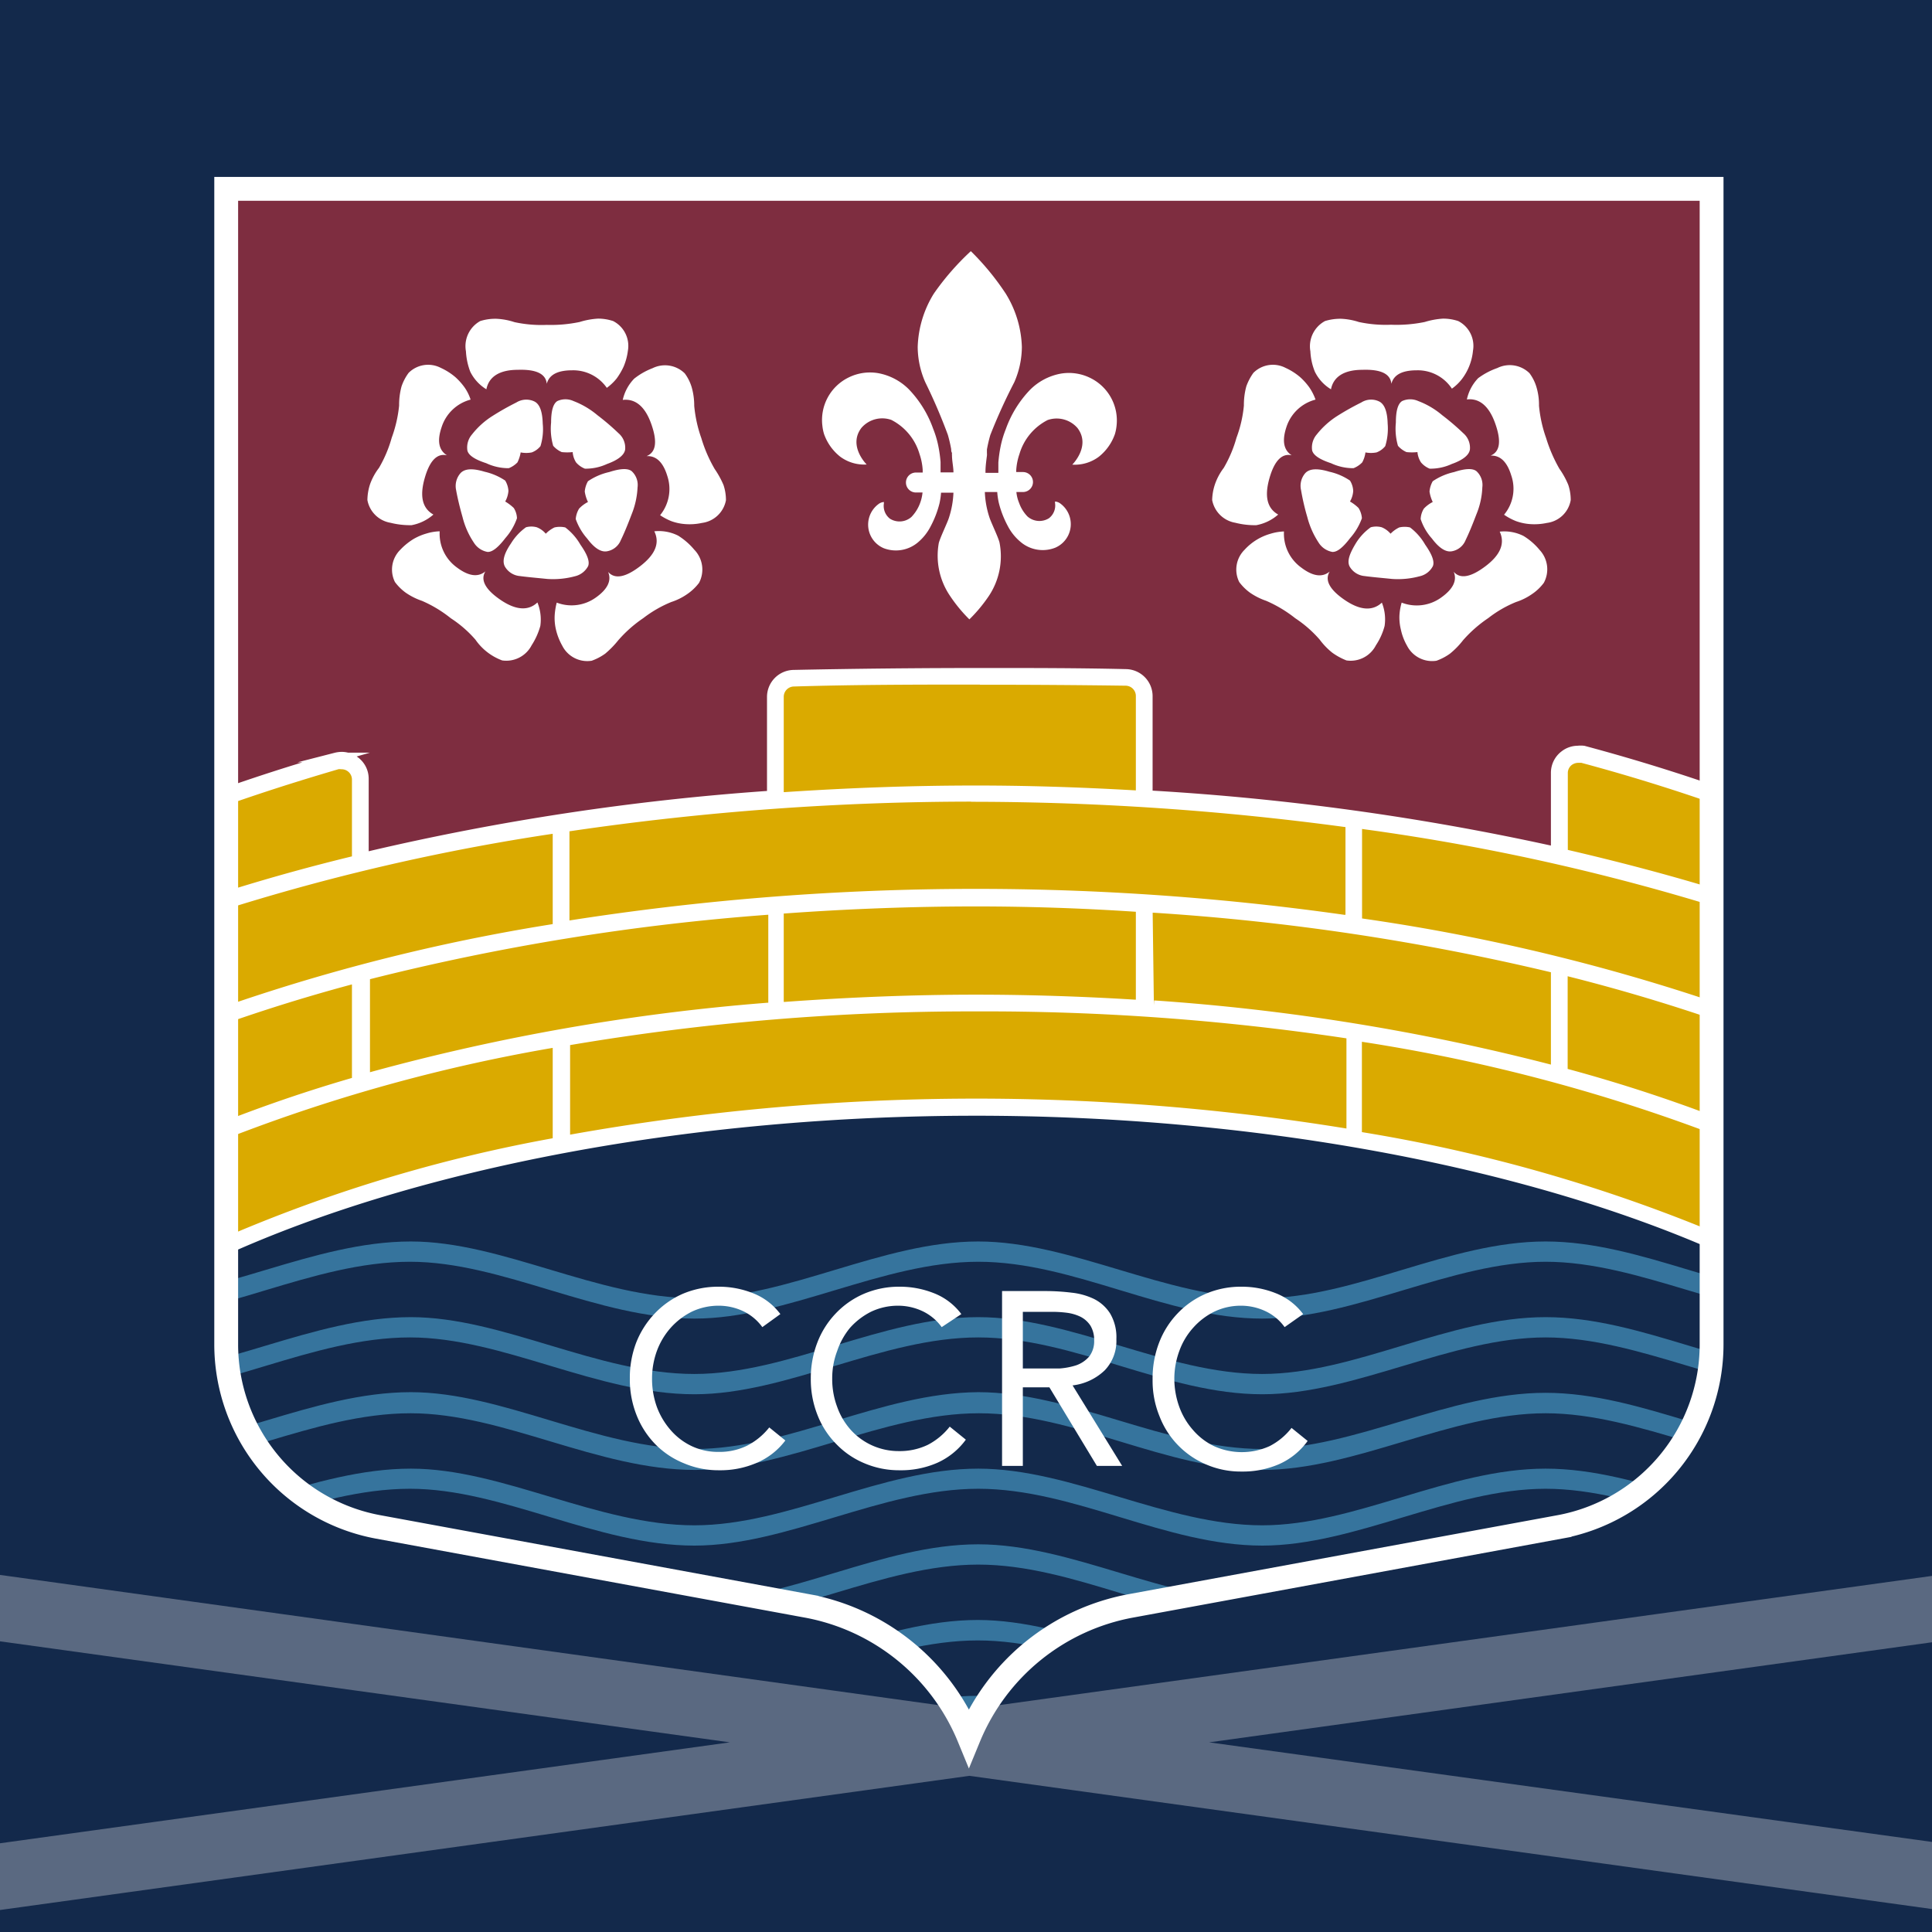 <svg xmlns="http://www.w3.org/2000/svg" xmlns:xlink="http://www.w3.org/1999/xlink" viewBox="0 0 120 120"><rect x="0" y="0" width="120" height="120" fill="#808080" stroke="none"/><defs><style>.cls-1,.cls-8{fill:none;}.cls-2,.cls-5{fill:#7e2d40;}.cls-14,.cls-2,.cls-8{stroke:#fff;stroke-miterlimit:10;}.cls-2,.cls-8{stroke-width:1.48px;}.cls-3{clip-path:url(#clip-path);}.cls-4{fill:#b8bfc9;}.cls-6{clip-path:url(#clip-path-2);}.cls-7{fill:#36749d;fill-rule:evenodd;}.cls-9{fill:#13294b;}.cls-10{clip-path:url(#clip-path-3);}.cls-11{fill:#5a6981;}.cls-12{clip-path:url(#clip-path-4);}.cls-13{fill:#daaa00;}.cls-14,.cls-15{fill:#fff;}.cls-14{stroke-width:0.6px;}</style><clipPath id="clip-path"><rect class="cls-1" x="148.06" y="-0.9" width="121.62" height="121.62"/></clipPath><clipPath id="clip-path-2"><path class="cls-2" d="M163.05,11.73V83.5a11.53,11.53,0,0,0,9.44,11.34l26.61,4.9a13.53,13.53,0,0,1,10.08,8.16h0a13.53,13.53,0,0,1,10.08-8.16l26.61-4.9a11.53,11.53,0,0,0,9.44-11.34V11.73Z"/></clipPath><clipPath id="clip-path-3"><rect class="cls-1" x="-0.94" y="-0.9" width="121.62" height="121.62"/></clipPath><clipPath id="clip-path-4"><path class="cls-2" d="M14.05,11.73V83.5a11.53,11.53,0,0,0,9.44,11.34l26.61,4.9a13.53,13.53,0,0,1,10.08,8.16h0a13.53,13.53,0,0,1,10.08-8.16l26.61-4.9a11.53,11.53,0,0,0,9.44-11.34V11.73Z"/></clipPath></defs><title>CCRC Logo Master RGB</title><g id="Layer_5" data-name="Layer 5"><g class="cls-3"><path class="cls-4" d="M331.52,99.35l-4.77-15.59a1.54,1.54,0,0,0-2-1l-38.24,12.7-.58.44-7.67.7-69.09,9.57-69.08-9.57-7.67-.7-.59-.44L93.64,82.75a1.54,1.54,0,0,0-2,1L86.91,99.35a1.1,1.1,0,0,0,.87,1.42l28,4.7a1.53,1.53,0,0,0,1.37-.46,18.45,18.45,0,0,1,14.14-5.52l.69-.27,7.58,1.42,54.76,7.58-67.54,9.34-16.6,3,.38,2.72,16.78-1.65,81.86-11.33,81.87,11.33,16.78,1.65h0l.22.27,12.17,1.19.45-.35.2-1.43-.34-.47-12-2.16-.28.2v0l-16.6-3-67.54-9.34,54.76-7.58,7.57-1.42.7.27A18.47,18.47,0,0,1,301.27,105a1.52,1.52,0,0,0,1.37.46l28-4.7A1.1,1.1,0,0,0,331.52,99.35Z"/></g><path class="cls-5" d="M163.05,11.73V83.5a11.53,11.53,0,0,0,9.44,11.34l26.61,4.9a13.53,13.53,0,0,1,10.08,8.16h0a13.53,13.53,0,0,1,10.08-8.16l26.61-4.9a11.53,11.53,0,0,0,9.44-11.34V11.73Z"/><g class="cls-6"><path class="cls-7" d="M280.3,81.81c-5.86,0-11.75,3.53-17.64,3.53S251,81.81,245,81.81s-11.87,3.53-17.63,3.53c-5.94,0-11.84-3.53-17.64-3.53-6,0-11.81,3.53-17.63,3.53-6,0-11.93-3.53-17.61-3.53-6.1,0-12,3.53-17.66,3.53-6.17,0-12.07-3.53-17.64-3.53-6.3,0-12.25,3.53-17.63,3.53-6.77,0-12.61-3.53-17.63-3.53v1.26c5,0,11,3.53,17.63,3.53,5.38,0,11.33-3.53,17.63-3.53,5.58,0,11.45,3.53,17.64,3.53,5.67,0,11.52-3.53,17.61-3.53,5.75,0,11.61,3.53,17.66,3.53,5.76,0,11.66-3.53,17.63-3.53s11.65,3.53,17.64,3.53c5.76,0,11.75-3.53,17.6-3.53s11.8,3.53,17.66,3.53,11.88-3.53,17.82-3.53,11.63,3.53,17.45,3.53,11.86-3.53,17.64-3.53V81.81c-5.72,0-11.78,3.53-17.64,3.53S286.26,81.81,280.3,81.81Z"/><path class="cls-7" d="M280.3,95.92c-5.86,0-11.75,3.53-17.64,3.53S251,95.92,245,95.92s-11.87,3.53-17.63,3.53c-5.94,0-11.84-3.53-17.64-3.53-6,0-11.81,3.53-17.63,3.53-6,0-11.93-3.53-17.61-3.53-6.1,0-12,3.53-17.66,3.53-6.17,0-12.07-3.53-17.64-3.53-6.3,0-12.25,3.53-17.63,3.53-6.77,0-12.61-3.53-17.63-3.53v1.26c5,0,11,3.53,17.63,3.53,5.38,0,11.33-3.53,17.63-3.53,5.58,0,11.45,3.53,17.64,3.53,5.67,0,11.52-3.53,17.61-3.53,5.75,0,11.61,3.53,17.66,3.53,5.76,0,11.66-3.53,17.63-3.53s11.65,3.53,17.64,3.53c5.76,0,11.75-3.53,17.6-3.53s11.8,3.53,17.66,3.53,11.88-3.53,17.82-3.53,11.63,3.53,17.45,3.53,11.86-3.53,17.64-3.53V95.92c-5.72,0-11.78,3.53-17.64,3.53S286.26,95.92,280.3,95.92Z"/><path class="cls-7" d="M280.3,105.33c-5.86,0-11.75,3.52-17.64,3.52S251,105.33,245,105.33s-11.87,3.52-17.63,3.52c-5.94,0-11.84-3.52-17.64-3.52-6,0-11.81,3.52-17.63,3.52-6,0-11.93-3.52-17.61-3.52-6.1,0-12,3.52-17.66,3.52-6.17,0-12.07-3.52-17.64-3.52-6.3,0-12.25,3.52-17.63,3.52-6.77,0-12.61-3.52-17.63-3.52v1.26c5,0,11,3.53,17.63,3.53,5.38,0,11.33-3.53,17.63-3.53,5.58,0,11.45,3.53,17.64,3.53,5.67,0,11.52-3.53,17.61-3.53,5.75,0,11.61,3.53,17.66,3.53,5.76,0,11.66-3.53,17.63-3.53s11.65,3.53,17.64,3.53c5.76,0,11.75-3.53,17.6-3.53s11.8,3.53,17.66,3.53,11.88-3.53,17.82-3.53,11.63,3.53,17.45,3.53,11.86-3.53,17.64-3.53v-1.26c-5.72,0-11.78,3.52-17.64,3.52S286.26,105.33,280.3,105.33Z"/><path class="cls-7" d="M280.3,86.51c-5.86,0-11.75,3.53-17.64,3.53S251,86.51,245,86.51,233.16,90,227.4,90c-5.94,0-11.84-3.53-17.64-3.53-6,0-11.81,3.53-17.63,3.53-6,0-11.93-3.53-17.61-3.53-6.1,0-12,3.53-17.66,3.53-6.17,0-12.07-3.53-17.64-3.53-6.3,0-12.25,3.53-17.63,3.53C114.82,90,109,86.52,104,86.51v1.27c5,0,11,3.52,17.63,3.52,5.38,0,11.33-3.52,17.63-3.52,5.58,0,11.45,3.52,17.64,3.52,5.67,0,11.52-3.52,17.61-3.52,5.75,0,11.61,3.52,17.66,3.52,5.76,0,11.66-3.52,17.63-3.52s11.65,3.52,17.64,3.52c5.76,0,11.75-3.52,17.6-3.52s11.8,3.52,17.66,3.52,11.88-3.52,17.82-3.52,11.63,3.52,17.45,3.52,11.86-3.52,17.64-3.52V86.51c-5.72,0-11.78,3.53-17.64,3.53S286.26,86.51,280.3,86.51Z"/><path class="cls-7" d="M280.3,110c-5.86,0-11.75,3.53-17.64,3.53S251,110,245,110s-11.87,3.53-17.63,3.53c-5.94,0-11.84-3.53-17.64-3.53-6,0-11.81,3.53-17.63,3.53-6,0-11.93-3.53-17.61-3.53-6.1,0-12,3.53-17.66,3.53-6.17,0-12.07-3.53-17.64-3.53-6.3,0-12.25,3.53-17.63,3.53C114.82,113.56,109,110,104,110v1.26c5,0,11,3.53,17.63,3.53,5.38,0,11.33-3.53,17.63-3.53,5.58,0,11.45,3.53,17.64,3.53,5.67,0,11.52-3.53,17.61-3.53,5.75,0,11.61,3.53,17.66,3.53,5.76,0,11.66-3.53,17.63-3.53s11.65,3.53,17.64,3.53c5.76,0,11.75-3.53,17.6-3.53s11.8,3.53,17.66,3.53,11.88-3.53,17.82-3.53,11.63,3.53,17.45,3.53,11.86-3.53,17.64-3.53V110c-5.72,0-11.78,3.53-17.64,3.53S286.26,110,280.3,110Z"/><path class="cls-7" d="M280.3,91.22c-5.86,0-11.75,3.52-17.64,3.52S251,91.22,245,91.22s-11.87,3.52-17.63,3.52c-5.94,0-11.84-3.52-17.64-3.52-6,0-11.81,3.52-17.63,3.52-6,0-11.93-3.52-17.61-3.52-6.1,0-12,3.52-17.66,3.52-6.17,0-12.07-3.52-17.64-3.52-6.3,0-12.25,3.52-17.63,3.52-6.77,0-12.61-3.52-17.63-3.52v1.26c5,0,11,3.53,17.63,3.53,5.38,0,11.33-3.53,17.63-3.53,5.58,0,11.45,3.53,17.64,3.53,5.67,0,11.52-3.53,17.61-3.53,5.75,0,11.61,3.53,17.66,3.53,5.76,0,11.66-3.53,17.63-3.53S221.41,96,227.4,96c5.76,0,11.75-3.53,17.6-3.53S256.8,96,262.66,96s11.88-3.53,17.82-3.53S292.11,96,297.93,96s11.86-3.53,17.64-3.53V91.22c-5.72,0-11.78,3.52-17.64,3.52S286.26,91.22,280.3,91.22Z"/><path class="cls-7" d="M280.3,100.62c-5.86,0-11.75,3.53-17.64,3.53S251,100.62,245,100.62s-11.87,3.53-17.63,3.53c-5.94,0-11.84-3.53-17.64-3.53-6,0-11.81,3.53-17.63,3.53-6,0-11.93-3.53-17.61-3.53-6.1,0-12,3.53-17.66,3.53-6.17,0-12.07-3.53-17.64-3.53-6.3,0-12.25,3.53-17.63,3.53-6.77,0-12.61-3.52-17.63-3.53v1.27c5,0,11,3.52,17.63,3.52,5.38,0,11.33-3.52,17.63-3.52,5.58,0,11.45,3.52,17.64,3.52,5.67,0,11.52-3.52,17.61-3.52,5.75,0,11.61,3.52,17.66,3.52,5.76,0,11.66-3.52,17.63-3.52s11.65,3.52,17.64,3.52c5.76,0,11.75-3.52,17.6-3.52s11.8,3.52,17.66,3.52,11.88-3.52,17.82-3.52,11.63,3.52,17.45,3.52,11.86-3.52,17.64-3.52v-1.27c-5.72,0-11.78,3.53-17.64,3.53S286.26,100.62,280.3,100.62Z"/><path class="cls-7" d="M280.3,114.73c-5.86,0-11.75,3.53-17.64,3.53S251,114.73,245,114.73s-11.87,3.53-17.63,3.53c-5.94,0-11.84-3.53-17.64-3.53-6,0-11.81,3.53-17.63,3.53-6,0-11.93-3.53-17.61-3.53-6.1,0-12,3.53-17.66,3.53-6.17,0-12.07-3.53-17.64-3.53-6.3,0-12.25,3.53-17.63,3.53-6.77,0-12.61-3.52-17.63-3.53V116c5,0,11,3.52,17.63,3.52,5.38,0,11.33-3.52,17.63-3.52,5.58,0,11.45,3.52,17.64,3.52,5.67,0,11.52-3.52,17.61-3.52,5.75,0,11.61,3.52,17.66,3.52,5.76,0,11.66-3.52,17.63-3.52s11.65,3.52,17.64,3.52c5.76,0,11.75-3.52,17.6-3.52s11.8,3.52,17.66,3.52S274.54,116,280.48,116s11.63,3.52,17.45,3.52S309.79,116,315.57,116v-1.27c-5.72,0-11.78,3.53-17.64,3.53S286.26,114.73,280.3,114.73Z"/><path class="cls-7" d="M280.3,119.44c-5.86,0-11.75,3.52-17.64,3.52S251,119.44,245,119.44,233.16,123,227.4,123c-5.94,0-11.84-3.52-17.64-3.52-6,0-11.81,3.52-17.63,3.52-6,0-11.93-3.52-17.61-3.52-6.1,0-12,3.52-17.66,3.52-6.17,0-12.07-3.52-17.64-3.52-6.3,0-12.25,3.52-17.63,3.52-6.77,0-12.61-3.52-17.63-3.52v1.26c5,0,11,3.53,17.63,3.53,5.38,0,11.33-3.53,17.63-3.53,5.58,0,11.45,3.53,17.64,3.53,5.67,0,11.52-3.53,17.61-3.53,5.75,0,11.61,3.53,17.66,3.53,5.76,0,11.66-3.53,17.63-3.53s11.65,3.53,17.64,3.53c5.76,0,11.75-3.53,17.6-3.53s11.8,3.53,17.66,3.53,11.88-3.53,17.82-3.53,11.63,3.53,17.45,3.53,11.86-3.53,17.64-3.53v-1.26c-5.72,0-11.78,3.52-17.64,3.52S286.26,119.44,280.3,119.44Z"/><path class="cls-7" d="M280.3,77.11c-5.86,0-11.75,3.52-17.64,3.52S251,77.11,245,77.11s-11.87,3.52-17.63,3.52c-5.94,0-11.84-3.52-17.64-3.52-6,0-11.81,3.52-17.63,3.52-6,0-11.93-3.52-17.61-3.52-6.1,0-12,3.52-17.66,3.52-6.17,0-12.07-3.52-17.64-3.52-6.3,0-12.25,3.52-17.63,3.52-6.77,0-12.61-3.52-17.63-3.52v1.26c5,0,11,3.53,17.63,3.53,5.38,0,11.33-3.53,17.63-3.53,5.58,0,11.45,3.53,17.64,3.53,5.67,0,11.52-3.53,17.61-3.53,5.75,0,11.61,3.53,17.66,3.53,5.76,0,11.66-3.53,17.63-3.53s11.65,3.53,17.64,3.53c5.76,0,11.75-3.53,17.6-3.53s11.8,3.53,17.66,3.53,11.88-3.53,17.82-3.53,11.63,3.53,17.45,3.53,11.86-3.53,17.64-3.53V77.11c-5.72,0-11.78,3.52-17.64,3.52S286.26,77.11,280.3,77.11Z"/></g><path class="cls-8" d="M163.05,11.73V83.5a11.53,11.53,0,0,0,9.44,11.34l26.61,4.9a13.53,13.53,0,0,1,10.08,8.16h0a13.53,13.53,0,0,1,10.08-8.16l26.61-4.9a11.53,11.53,0,0,0,9.44-11.34V11.73Z"/><rect class="cls-9" x="-0.94" y="-0.9" width="121.62" height="121.62"/><g class="cls-10"><path class="cls-11" d="M182.52,99.35l-4.77-15.59a1.54,1.54,0,0,0-2-1l-38.24,12.7-.58.44-7.67.7-69.09,9.57L-8.87,96.59l-7.67-.7-.59-.44-38.23-12.7a1.54,1.54,0,0,0-2,1l-4.77,15.59a1.1,1.1,0,0,0,.87,1.42l28,4.7a1.53,1.53,0,0,0,1.37-.46A18.45,18.45,0,0,1-17.7,99.49l.69-.27,7.58,1.42,54.76,7.58-67.54,9.34-16.6,3,.38,2.72,16.78-1.65,81.86-11.33,81.87,11.33,16.78,1.65h0l.22.27,12.17,1.19.45-.35.2-1.43-.34-.47-12-2.16-.28.2v0l-16.6-3L75.1,108.22l54.76-7.58,7.57-1.42.7.27A18.47,18.47,0,0,1,152.27,105a1.52,1.52,0,0,0,1.37.46l28-4.7A1.1,1.1,0,0,0,182.52,99.35Z"/></g><path class="cls-5" d="M14.05,11.73V83.5a11.53,11.53,0,0,0,9.44,11.34l26.61,4.9a13.53,13.53,0,0,1,10.08,8.16h0a13.53,13.53,0,0,1,10.08-8.16l26.61-4.9a11.53,11.53,0,0,0,9.44-11.34V11.73Z"/><g class="cls-12"><rect class="cls-9" x="14.05" y="64.37" width="92.26" height="45.07"/><path class="cls-13" d="M60.61,49.28c18.32,0,35.16,2.74,49.05,7.48-.73,6.82-1.6,13.92-2.63,20.56-12.2-5.41-29-8.51-46.42-8.51-17.73,0-34.93,3.23-47.19,8.85l-1.16.54c-1-6.66-1.94-13.83-2.69-20.75C23.83,52.29,41.4,49.28,60.61,49.28Z"/><path class="cls-13" d="M5.69,59.82,5.1,53.9a1.15,1.15,0,0,1,.73-1.2l5.18-2q4.77-1.84,9.9-3.31a1.16,1.16,0,0,1,1.47,1.12v5.2"/><path class="cls-13" d="M48.16,49.88V43.29a1.15,1.15,0,0,1,1.13-1.16q6-.12,12.08-.12,4.31,0,8.56.06a1.16,1.16,0,0,1,1.14,1.16V49.8"/><path class="cls-13" d="M96.85,53.38V48a1.16,1.16,0,0,1,1.46-1.12q5,1.35,9.76,3.07l5.31,1.94a1.16,1.16,0,0,1,.76,1.2l-.61,6"/><path class="cls-14" d="M13.65,77.31A93.15,93.15,0,0,1,34.35,71l.28-.06V64.73l-.41.07A104.59,104.59,0,0,0,12.54,71l-.17-.4a92.12,92.12,0,0,1,9.54-3.35l.25-.07V60.75l-.44.12a107.92,107.92,0,0,0-10.46,3.39l-.16-.4A118.82,118.82,0,0,1,34.34,57.7l.29-.05V51.44l-.4.06a133.74,133.74,0,0,0-24.25,6l-.15-.41a122.61,122.61,0,0,1,12.07-3.6l.26-.07v-5a.94.94,0,0,0-.94-.94,1.07,1.07,0,0,0-.25,0c-3.42,1-6.74,2.09-9.88,3.31l-5.18,2a.94.94,0,0,0-.6,1l.56,5.58-.43,0-.56-5.58a1.37,1.37,0,0,1,.87-1.42l5.18-2c3.15-1.22,6.49-2.33,9.92-3.32a1.58,1.58,0,0,1,.38-.05,1.38,1.38,0,0,1,.82.28,1.35,1.35,0,0,1,.55,1.1v4.87l.43-.1a156.12,156.12,0,0,1,24.59-3.72l.32,0V43.29a1.38,1.38,0,0,1,1.35-1.38c3.9-.08,7.88-.12,11.84-.12,2.92,0,5.88,0,8.8.07a1.38,1.38,0,0,1,1.36,1.37v6.18l.33,0a159.26,159.26,0,0,1,24.59,3.39l.42.09V48a1.37,1.37,0,0,1,.54-1.09,1.35,1.35,0,0,1,.83-.29,1.49,1.49,0,0,1,.36,0c3.36.9,6.66,1.94,9.78,3.08l5.32,1.94a1.35,1.35,0,0,1,.89,1.42l-.56,5.69-.44,0,.57-5.69a.93.93,0,0,0-.61-1L108,50.15c-3.1-1.13-6.38-2.17-9.74-3.07l-.24,0a1,1,0,0,0-.57.19.93.93,0,0,0-.37.75v5l.27.07c4.3,1,8.36,2.12,12.06,3.37l-.14.41a137.35,137.35,0,0,0-24.57-5.67l-.4-.06V57.3l.3.05a122.55,122.55,0,0,1,23.94,5.93l-.15.41A113.7,113.7,0,0,0,97.5,60.36l-.43-.11v6.37l.25.07a96.54,96.54,0,0,1,10.35,3.44l-.17.41a108.14,108.14,0,0,0-22.8-6.12l-.41-.06v6.21l.29.05A98.36,98.36,0,0,1,106.8,77l-.17.4C94.49,72.07,77.74,69,60.61,69,43.06,69,26,72.19,13.83,77.71Zm47-14.79a149.38,149.38,0,0,0-25.25,2.09l-.29,0v6.23l.41-.08a143,143,0,0,1,48-.38l.41.06v-6.2l-.3-.05A151.33,151.33,0,0,0,60.61,62.52Zm-13-6a144.88,144.88,0,0,0-24.71,4l-.26.07V67l.44-.13a131.76,131.76,0,0,1,24.58-4.29l.32,0V56.5Zm23.72,5.92.32,0A134.76,134.76,0,0,1,96.2,66.4l.43.11V60.15l-.26-.06a146.55,146.55,0,0,0-24.71-3.7l-.37,0ZM60.61,56c-3.9,0-7.9.15-11.91.44l-.32,0v6.09l.37,0c4-.29,8-.45,11.86-.45,3.29,0,6.61.11,9.87.31l.37,0V56.33l-.32,0C67.23,56.11,63.89,56,60.61,56Zm0-6.51a172.28,172.28,0,0,0-25.24,1.84l-.3,0v6.19l.4-.06a163,163,0,0,1,48-.34l.4,0V51.07l-.3,0A174.15,174.15,0,0,0,60.61,49.5Zm.55-7.27c-3.95,0-7.94,0-11.86.12a.94.94,0,0,0-.92.94V49.5l.37,0c4.22-.28,8.1-.41,11.86-.41,3,0,6.21.09,9.88.3l.36,0V43.23a.94.94,0,0,0-.92-.94C67,42.25,64.08,42.23,61.16,42.23Z"/><path class="cls-7" d="M131.3,81.81c-5.86,0-11.75,3.53-17.64,3.53S102,81.81,96,81.81,84.16,85.34,78.4,85.34c-5.94,0-11.84-3.53-17.64-3.53-6,0-11.81,3.53-17.63,3.53-6,0-11.93-3.53-17.61-3.53-6.1,0-12,3.53-17.66,3.53-6.17,0-12.07-3.53-17.64-3.53-6.3,0-12.25,3.53-17.63,3.53-6.77,0-12.61-3.53-17.63-3.53v1.26c5,0,10.95,3.53,17.63,3.53,5.38,0,11.33-3.53,17.63-3.53,5.58,0,11.45,3.53,17.64,3.53,5.67,0,11.52-3.53,17.61-3.53,5.75,0,11.61,3.53,17.66,3.53,5.76,0,11.66-3.53,17.63-3.53S72.41,86.6,78.4,86.6c5.76,0,11.75-3.53,17.6-3.53s11.8,3.53,17.66,3.53,11.88-3.53,17.82-3.53,11.63,3.53,17.45,3.53,11.86-3.53,17.64-3.53V81.81c-5.72,0-11.78,3.53-17.64,3.53S137.26,81.81,131.3,81.81Z"/><path class="cls-7" d="M131.3,95.92c-5.86,0-11.75,3.53-17.64,3.53S102,95.92,96,95.92,84.16,99.45,78.4,99.45c-5.94,0-11.84-3.53-17.64-3.53-6,0-11.81,3.53-17.63,3.53-6,0-11.93-3.53-17.61-3.53-6.1,0-12,3.53-17.66,3.53-6.17,0-12.07-3.53-17.64-3.53-6.3,0-12.25,3.53-17.63,3.53-6.77,0-12.61-3.53-17.63-3.53v1.26c5,0,10.95,3.53,17.63,3.53,5.38,0,11.33-3.53,17.63-3.53,5.58,0,11.45,3.53,17.64,3.53,5.67,0,11.52-3.53,17.61-3.53,5.75,0,11.61,3.53,17.66,3.53,5.76,0,11.66-3.53,17.63-3.53s11.65,3.53,17.64,3.53c5.76,0,11.75-3.53,17.6-3.53s11.8,3.53,17.66,3.53,11.88-3.53,17.82-3.53,11.63,3.53,17.45,3.53,11.86-3.53,17.64-3.53V95.92c-5.72,0-11.78,3.53-17.64,3.53S137.26,95.92,131.3,95.92Z"/><path class="cls-7" d="M131.3,105.33c-5.86,0-11.75,3.52-17.64,3.52S102,105.33,96,105.33s-11.87,3.52-17.63,3.52c-5.94,0-11.84-3.52-17.64-3.52-6,0-11.81,3.52-17.63,3.52-6,0-11.93-3.52-17.61-3.52-6.1,0-12,3.52-17.66,3.52-6.17,0-12.07-3.52-17.64-3.52-6.3,0-12.25,3.52-17.63,3.52-6.77,0-12.61-3.52-17.63-3.52v1.26c5,0,10.95,3.53,17.63,3.53,5.38,0,11.33-3.53,17.63-3.53,5.58,0,11.45,3.53,17.64,3.53,5.67,0,11.52-3.53,17.61-3.53,5.75,0,11.61,3.53,17.66,3.53,5.76,0,11.66-3.53,17.63-3.53s11.65,3.53,17.64,3.53c5.76,0,11.75-3.53,17.6-3.53s11.8,3.53,17.66,3.53,11.88-3.53,17.82-3.53,11.63,3.53,17.45,3.53,11.86-3.53,17.64-3.53v-1.26c-5.72,0-11.78,3.52-17.64,3.52S137.26,105.33,131.3,105.33Z"/><path class="cls-7" d="M131.3,86.51c-5.86,0-11.75,3.53-17.64,3.53S102,86.51,96,86.51,84.16,90,78.4,90c-5.94,0-11.84-3.53-17.64-3.53C54.72,86.51,49,90,43.13,90c-6,0-11.93-3.53-17.61-3.53-6.1,0-12,3.53-17.66,3.53C1.69,90-4.21,86.51-9.78,86.51-16.08,86.51-22,90-27.41,90-34.18,90-40,86.52-45,86.51v1.27c5,0,10.95,3.52,17.63,3.52,5.38,0,11.33-3.52,17.63-3.52,5.58,0,11.45,3.52,17.64,3.52,5.67,0,11.52-3.52,17.61-3.52,5.75,0,11.61,3.52,17.66,3.52,5.76,0,11.66-3.52,17.63-3.52S72.41,91.3,78.4,91.3c5.76,0,11.75-3.52,17.6-3.52s11.8,3.52,17.66,3.52,11.88-3.52,17.82-3.52,11.63,3.52,17.45,3.52,11.86-3.52,17.64-3.52V86.51c-5.72,0-11.78,3.53-17.64,3.53S137.26,86.51,131.3,86.51Z"/><path class="cls-7" d="M131.3,110c-5.86,0-11.75,3.53-17.64,3.53S102,110,96,110s-11.87,3.53-17.63,3.53c-5.94,0-11.84-3.53-17.64-3.53-6,0-11.81,3.53-17.63,3.53-6,0-11.93-3.53-17.61-3.53-6.1,0-12,3.53-17.66,3.53C1.69,113.56-4.21,110-9.78,110c-6.3,0-12.25,3.53-17.63,3.53C-34.18,113.56-40,110-45,110v1.26c5,0,10.95,3.53,17.63,3.53,5.38,0,11.33-3.53,17.63-3.53,5.58,0,11.45,3.53,17.64,3.53,5.67,0,11.52-3.53,17.61-3.53,5.75,0,11.61,3.53,17.66,3.53,5.76,0,11.66-3.53,17.63-3.53s11.65,3.53,17.64,3.53c5.76,0,11.75-3.53,17.6-3.53s11.8,3.53,17.66,3.53,11.88-3.53,17.82-3.53,11.63,3.53,17.45,3.53,11.86-3.53,17.64-3.53V110c-5.72,0-11.78,3.53-17.64,3.53S137.26,110,131.3,110Z"/><path class="cls-7" d="M131.3,91.22c-5.86,0-11.75,3.52-17.64,3.52S102,91.22,96,91.22,84.16,94.74,78.4,94.74c-5.94,0-11.84-3.52-17.64-3.52-6,0-11.81,3.52-17.63,3.52-6,0-11.93-3.52-17.61-3.52-6.1,0-12,3.52-17.66,3.52-6.17,0-12.07-3.52-17.64-3.52-6.3,0-12.25,3.52-17.63,3.52-6.77,0-12.61-3.52-17.63-3.52v1.26c5,0,10.95,3.53,17.63,3.53,5.38,0,11.33-3.53,17.63-3.53C-4.2,92.48,1.67,96,7.86,96c5.67,0,11.52-3.53,17.61-3.53,5.75,0,11.61,3.53,17.66,3.53,5.76,0,11.66-3.53,17.63-3.53S72.41,96,78.4,96c5.76,0,11.75-3.53,17.6-3.53S107.8,96,113.66,96s11.88-3.53,17.82-3.53S143.11,96,148.93,96s11.86-3.53,17.64-3.53V91.22c-5.72,0-11.78,3.52-17.64,3.52S137.26,91.22,131.3,91.22Z"/><path class="cls-7" d="M131.3,100.62c-5.86,0-11.75,3.53-17.64,3.53S102,100.62,96,100.62s-11.87,3.53-17.63,3.53c-5.94,0-11.84-3.53-17.64-3.53-6,0-11.81,3.53-17.63,3.53-6,0-11.93-3.53-17.61-3.53-6.1,0-12,3.53-17.66,3.53-6.17,0-12.07-3.53-17.64-3.53-6.3,0-12.25,3.53-17.63,3.53-6.77,0-12.61-3.52-17.63-3.53v1.27c5,0,10.95,3.52,17.63,3.52,5.38,0,11.33-3.52,17.63-3.52,5.58,0,11.45,3.52,17.64,3.52,5.67,0,11.52-3.52,17.61-3.52,5.75,0,11.61,3.52,17.66,3.52,5.76,0,11.66-3.52,17.63-3.52s11.65,3.52,17.64,3.52c5.76,0,11.75-3.52,17.6-3.52s11.8,3.52,17.66,3.52,11.88-3.52,17.82-3.52,11.63,3.52,17.45,3.52,11.86-3.52,17.64-3.52v-1.27c-5.72,0-11.78,3.53-17.64,3.53S137.26,100.62,131.3,100.62Z"/><path class="cls-7" d="M131.3,114.73c-5.86,0-11.75,3.53-17.64,3.53S102,114.73,96,114.73s-11.87,3.53-17.63,3.53c-5.94,0-11.84-3.53-17.64-3.53-6,0-11.81,3.53-17.63,3.53-6,0-11.93-3.53-17.61-3.53-6.1,0-12,3.53-17.66,3.53-6.17,0-12.07-3.53-17.64-3.53-6.3,0-12.25,3.53-17.63,3.53-6.77,0-12.61-3.52-17.63-3.53V116c5,0,10.95,3.52,17.63,3.52,5.38,0,11.33-3.52,17.63-3.52,5.58,0,11.45,3.52,17.64,3.52,5.67,0,11.52-3.52,17.61-3.52,5.75,0,11.61,3.52,17.66,3.52,5.76,0,11.66-3.52,17.63-3.52s11.65,3.52,17.64,3.52c5.76,0,11.75-3.52,17.6-3.52s11.8,3.52,17.66,3.52S125.54,116,131.48,116s11.63,3.52,17.45,3.52S160.79,116,166.57,116v-1.27c-5.72,0-11.78,3.53-17.64,3.53S137.26,114.73,131.3,114.73Z"/><path class="cls-7" d="M131.3,119.44c-5.86,0-11.75,3.52-17.64,3.52S102,119.44,96,119.44,84.16,123,78.4,123c-5.94,0-11.84-3.52-17.64-3.52-6,0-11.81,3.52-17.63,3.52-6,0-11.93-3.52-17.61-3.52-6.1,0-12,3.52-17.66,3.52-6.17,0-12.07-3.52-17.64-3.52-6.3,0-12.25,3.52-17.63,3.52-6.77,0-12.61-3.52-17.63-3.52v1.26c5,0,10.95,3.53,17.63,3.53,5.38,0,11.33-3.53,17.63-3.53,5.58,0,11.45,3.53,17.64,3.53,5.67,0,11.52-3.53,17.61-3.53,5.75,0,11.61,3.53,17.66,3.53,5.76,0,11.66-3.53,17.63-3.53s11.65,3.53,17.64,3.53c5.76,0,11.75-3.53,17.6-3.53s11.8,3.53,17.66,3.53,11.88-3.53,17.82-3.53,11.63,3.53,17.45,3.53,11.86-3.53,17.64-3.53v-1.26c-5.72,0-11.78,3.52-17.64,3.52S137.26,119.44,131.3,119.44Z"/><path class="cls-7" d="M131.3,77.11c-5.86,0-11.75,3.52-17.64,3.52S102,77.11,96,77.11,84.16,80.63,78.4,80.63c-5.94,0-11.84-3.52-17.64-3.52-6,0-11.81,3.52-17.63,3.52-6,0-11.93-3.52-17.61-3.52-6.1,0-12,3.52-17.66,3.52-6.17,0-12.07-3.52-17.64-3.52-6.3,0-12.25,3.52-17.63,3.52-6.77,0-12.61-3.52-17.63-3.52v1.26c5,0,10.95,3.53,17.63,3.53,5.38,0,11.33-3.53,17.63-3.53,5.58,0,11.45,3.53,17.64,3.53,5.67,0,11.52-3.53,17.61-3.53,5.75,0,11.61,3.53,17.66,3.53,5.76,0,11.66-3.53,17.63-3.53S72.41,81.9,78.4,81.9c5.76,0,11.75-3.53,17.6-3.53s11.8,3.53,17.66,3.53,11.88-3.53,17.82-3.53,11.63,3.53,17.45,3.53,11.86-3.53,17.64-3.53V77.11c-5.72,0-11.78,3.52-17.64,3.52S137.26,77.11,131.3,77.11Z"/></g><path class="cls-8" d="M14.05,11.73V83.5a11.53,11.53,0,0,0,9.44,11.34l26.61,4.9a13.53,13.53,0,0,1,10.08,8.16h0a13.53,13.53,0,0,1,10.08-8.16l26.61-4.9a11.53,11.53,0,0,0,9.44-11.34V11.73Z"/><path class="cls-15" d="M82.3,19.94a3.23,3.23,0,0,1,1-.14A4.13,4.13,0,0,1,84.4,20a7.93,7.93,0,0,0,2,.17A8.75,8.75,0,0,0,88.49,20a4.87,4.87,0,0,1,1.15-.21,3,3,0,0,1,.93.15,1.73,1.73,0,0,1,.92,1.84,3.45,3.45,0,0,1-.7,1.78,2.93,2.93,0,0,1-.61.58A2.54,2.54,0,0,0,88,23c-.9,0-1.43.27-1.58.84q-.08-.93-1.8-.87c-1.15,0-1.8.44-1.95,1.21a2.62,2.62,0,0,1-1-1.09,3.81,3.81,0,0,1-.28-1.27A1.78,1.78,0,0,1,82.3,19.94Z"/><path class="cls-15" d="M88.79,30.53a1.56,1.56,0,0,1,.2-.64,3.82,3.82,0,0,1,1.33-.57c.7-.23,1.16-.24,1.39-.05a1.16,1.16,0,0,1,.36,1,4.84,4.84,0,0,1-.37,1.68c-.25.66-.47,1.19-.67,1.6a1.13,1.13,0,0,1-.85.69c-.37.07-.79-.19-1.24-.79a3.4,3.4,0,0,1-.7-1.21,1.32,1.32,0,0,1,.2-.65,2,2,0,0,1,.55-.41A2.26,2.26,0,0,1,88.79,30.53Z"/><path class="cls-15" d="M90.17,28.82a3.14,3.14,0,0,1-1.37.29,1.37,1.37,0,0,1-.54-.39,1.4,1.4,0,0,1-.22-.64,3.13,3.13,0,0,1-.68,0,1.49,1.49,0,0,1-.53-.39,3.81,3.81,0,0,1-.13-1.44c0-.74.13-1.18.39-1.34a1.21,1.21,0,0,1,1,0,5.06,5.06,0,0,1,1.49.88,14.88,14.88,0,0,1,1.31,1.12,1.19,1.19,0,0,1,.41,1C91.26,28.25,90.88,28.57,90.17,28.82Z"/><path class="cls-15" d="M84.38,31.55a1.38,1.38,0,0,1,.21.64,3.79,3.79,0,0,1-.73,1.23c-.45.59-.81.88-1.11.86a1.27,1.27,0,0,1-.85-.58,5.24,5.24,0,0,1-.7-1.58,14.62,14.62,0,0,1-.39-1.68,1.2,1.2,0,0,1,.27-1.06c.27-.28.76-.3,1.49-.08a3.71,3.71,0,0,1,1.28.55,1.31,1.31,0,0,1,.2.64,1.47,1.47,0,0,1-.2.66A2.63,2.63,0,0,1,84.38,31.55Z"/><path class="cls-15" d="M84.07,29.08a3.24,3.24,0,0,1-1.4-.31c-.7-.23-1.09-.49-1.17-.79a1.24,1.24,0,0,1,.29-1,5.14,5.14,0,0,1,1.28-1.15A16.42,16.42,0,0,1,84.55,25a1.14,1.14,0,0,1,1.1-.07q.51.24.54,1.38a3.69,3.69,0,0,1-.15,1.4,1.26,1.26,0,0,1-.54.39,1.79,1.79,0,0,1-.69,0,1.73,1.73,0,0,1-.2.62A1.53,1.53,0,0,1,84.07,29.08Z"/><path class="cls-15" d="M75.29,31.06a3.26,3.26,0,0,1,.18-1,3.66,3.66,0,0,1,.54-1,7.9,7.9,0,0,0,.79-1.87,7.73,7.73,0,0,0,.46-2A4.4,4.4,0,0,1,77.41,24a3.37,3.37,0,0,1,.44-.84,1.71,1.71,0,0,1,2-.31,3.84,3.84,0,0,1,.91.58,4,4,0,0,1,.57.64,3.3,3.3,0,0,1,.38.75,2.58,2.58,0,0,0-1.81,1.71c-.28.85-.17,1.43.33,1.75-.61-.14-1.08.34-1.39,1.45s-.13,1.85.55,2.23a2.83,2.83,0,0,1-1.36.66,4.88,4.88,0,0,1-1.3-.15A1.76,1.76,0,0,1,75.29,31.06Z"/><path class="cls-15" d="M86,38.88a4,4,0,0,1-.54,1.2,1.76,1.76,0,0,1-1.83.94,4,4,0,0,1-.88-.48,4.34,4.34,0,0,1-.78-.81,7.4,7.4,0,0,0-1.52-1.33,8,8,0,0,0-1.8-1.08,4.12,4.12,0,0,1-1-.5,3.09,3.09,0,0,1-.68-.67,1.73,1.73,0,0,1,.33-2,3.45,3.45,0,0,1,1.62-1,3.19,3.19,0,0,1,.83-.14,2.59,2.59,0,0,0,1.07,2.24c.72.55,1.31.63,1.77.25-.33.53,0,1.13.94,1.77s1.72.7,2.3.16A2.79,2.79,0,0,1,86,38.88Z"/><path class="cls-15" d="M84.76,35.78a1.19,1.19,0,0,1-.93-.59c-.18-.34,0-.81.38-1.44a3.42,3.42,0,0,1,.93-1,1.3,1.3,0,0,1,.68,0,1.43,1.43,0,0,1,.55.4,1.88,1.88,0,0,1,.54-.39,1.51,1.51,0,0,1,.67,0,3.54,3.54,0,0,1,.94,1.07c.43.61.59,1.05.48,1.33a1.22,1.22,0,0,1-.81.63,5.2,5.2,0,0,1-1.72.17C85.77,35.89,85.2,35.84,84.76,35.78Z"/><path class="cls-15" d="M95.89,36.2a3,3,0,0,1-.72.69,3.73,3.73,0,0,1-1,.5,7.23,7.23,0,0,0-1.73,1,8.11,8.11,0,0,0-1.57,1.38,5,5,0,0,1-.81.83,3.37,3.37,0,0,1-.84.44,1.75,1.75,0,0,1-1.83-.94,3.45,3.45,0,0,1-.38-1,3.14,3.14,0,0,1-.09-.84,3.48,3.48,0,0,1,.14-.83,2.59,2.59,0,0,0,2.46-.32c.73-.52,1-1.06.77-1.6.4.47,1.07.35,2-.36s1.19-1.42.86-2.13a2.67,2.67,0,0,1,1.48.27,4,4,0,0,1,1,.87A1.76,1.76,0,0,1,95.89,36.2Z"/><path class="cls-15" d="M96.08,32.48a3.7,3.7,0,0,1-1.08.07,3.26,3.26,0,0,1-.83-.18,3.67,3.67,0,0,1-.75-.4,2.52,2.52,0,0,0,.45-2.43c-.26-.86-.69-1.27-1.29-1.24.59-.24.68-.9.29-2s-1-1.58-1.76-1.49a2.74,2.74,0,0,1,.7-1.32A4.46,4.46,0,0,1,93,22.86a1.75,1.75,0,0,1,2,.32,2.75,2.75,0,0,1,.44.89,3.82,3.82,0,0,1,.15,1.13,8.2,8.2,0,0,0,.44,2,9.31,9.31,0,0,0,.83,1.92,5,5,0,0,1,.55,1,2.94,2.94,0,0,1,.15.94A1.72,1.72,0,0,1,96.08,32.48Z"/><path class="cls-15" d="M29.83,19.94a3.16,3.16,0,0,1,1-.14,4.19,4.19,0,0,1,1.13.21,7.93,7.93,0,0,0,2,.17A8.75,8.75,0,0,0,36,20a4.78,4.78,0,0,1,1.15-.21,3,3,0,0,1,.93.15A1.73,1.73,0,0,1,39,21.78a3.76,3.76,0,0,1-.27,1,4.34,4.34,0,0,1-.43.73,3.19,3.19,0,0,1-.61.58A2.54,2.54,0,0,0,35.54,23c-.9,0-1.43.27-1.58.84q-.08-.93-1.8-.87c-1.15,0-1.8.44-1.95,1.21a2.66,2.66,0,0,1-1-1.09,4.15,4.15,0,0,1-.27-1.27A1.78,1.78,0,0,1,29.83,19.94Z"/><path class="cls-15" d="M36.32,30.53a1.56,1.56,0,0,1,.2-.64,3.84,3.84,0,0,1,1.32-.57c.71-.23,1.17-.24,1.4-.05a1.16,1.16,0,0,1,.36,1,5.08,5.08,0,0,1-.37,1.68c-.25.66-.47,1.19-.67,1.6a1.13,1.13,0,0,1-.85.69c-.38.07-.79-.19-1.24-.79a3.68,3.68,0,0,1-.71-1.21,1.45,1.45,0,0,1,.21-.65,2,2,0,0,1,.55-.41A2.26,2.26,0,0,1,36.32,30.53Z"/><path class="cls-15" d="M37.7,28.82a3.14,3.14,0,0,1-1.37.29,1.4,1.4,0,0,1-.55-.39,1.38,1.38,0,0,1-.21-.64,3.12,3.12,0,0,1-.68,0,1.49,1.49,0,0,1-.53-.39,3.81,3.81,0,0,1-.13-1.44c0-.74.13-1.18.39-1.34a1.2,1.2,0,0,1,1,0,5.19,5.19,0,0,1,1.49.88,14.88,14.88,0,0,1,1.31,1.12,1.19,1.19,0,0,1,.41,1C38.79,28.25,38.4,28.57,37.7,28.82Z"/><path class="cls-15" d="M31.91,31.55a1.26,1.26,0,0,1,.2.64,3.69,3.69,0,0,1-.72,1.23c-.45.59-.82.88-1.11.86a1.25,1.25,0,0,1-.85-.58,5,5,0,0,1-.7-1.58c-.19-.67-.32-1.23-.4-1.68a1.21,1.21,0,0,1,.28-1.06c.27-.28.76-.3,1.49-.08a3.81,3.81,0,0,1,1.28.55,1.42,1.42,0,0,1,.2.64,1.6,1.6,0,0,1-.2.66A3,3,0,0,1,31.91,31.55Z"/><path class="cls-15" d="M31.6,29.08a3.24,3.24,0,0,1-1.4-.31c-.71-.23-1.1-.49-1.17-.79a1.24,1.24,0,0,1,.29-1,5,5,0,0,1,1.28-1.15A16.48,16.48,0,0,1,32.07,25a1.17,1.17,0,0,1,1.11-.07c.34.16.51.62.53,1.38a3.56,3.56,0,0,1-.14,1.4,1.26,1.26,0,0,1-.54.39,1.79,1.79,0,0,1-.69,0,2.24,2.24,0,0,1-.2.62A1.53,1.53,0,0,1,31.6,29.08Z"/><path class="cls-15" d="M22.82,31.06a3.25,3.25,0,0,1,.17-1,3.72,3.72,0,0,1,.55-1,7.9,7.9,0,0,0,.79-1.87,8.17,8.17,0,0,0,.46-2A4.4,4.4,0,0,1,24.94,24a3.07,3.07,0,0,1,.44-.84,1.71,1.71,0,0,1,2-.31,3.84,3.84,0,0,1,.91.58,4,4,0,0,1,.57.64,2.86,2.86,0,0,1,.37.75,2.58,2.58,0,0,0-1.8,1.71c-.29.85-.18,1.43.33,1.75-.62-.14-1.08.34-1.39,1.45s-.13,1.85.55,2.23a2.83,2.83,0,0,1-1.36.66,5,5,0,0,1-1.31-.15A1.75,1.75,0,0,1,22.82,31.06Z"/><path class="cls-15" d="M33.56,38.88a4.33,4.33,0,0,1-.54,1.2,1.77,1.77,0,0,1-1.83.94,3.5,3.5,0,0,1-1.66-1.29A7.25,7.25,0,0,0,28,38.4a7.8,7.8,0,0,0-1.79-1.08,4.12,4.12,0,0,1-1-.5,3.09,3.09,0,0,1-.68-.67,1.73,1.73,0,0,1,.33-2,4,4,0,0,1,.84-.68,3.52,3.52,0,0,1,.78-.33,3.12,3.12,0,0,1,.83-.14,2.58,2.58,0,0,0,1.06,2.24c.73.55,1.32.63,1.78.25-.33.53,0,1.13.94,1.77s1.72.7,2.29.16A2.81,2.81,0,0,1,33.56,38.88Z"/><path class="cls-15" d="M32.29,35.78a1.19,1.19,0,0,1-.93-.59c-.18-.34-.05-.81.38-1.44a3.42,3.42,0,0,1,.93-1,1.26,1.26,0,0,1,.67,0,1.39,1.39,0,0,1,.56.4,1.88,1.88,0,0,1,.54-.39,1.51,1.51,0,0,1,.67,0,3.54,3.54,0,0,1,.94,1.07c.43.61.59,1.05.48,1.33a1.24,1.24,0,0,1-.81.63,5.23,5.23,0,0,1-1.72.17C33.3,35.89,32.73,35.84,32.29,35.78Z"/><path class="cls-15" d="M43.42,36.2a3.14,3.14,0,0,1-.72.69,3.73,3.73,0,0,1-1,.5,7.44,7.44,0,0,0-1.74,1,8,8,0,0,0-1.56,1.38,5.86,5.86,0,0,1-.81.83,3.37,3.37,0,0,1-.84.44,1.74,1.74,0,0,1-1.83-.94,3.8,3.8,0,0,1-.39-1,3.16,3.16,0,0,1-.08-.84,4.14,4.14,0,0,1,.13-.83A2.58,2.58,0,0,0,37,37.12c.74-.52,1-1.06.77-1.6.41.47,1.08.35,2-.36S41,33.74,40.64,33a2.67,2.67,0,0,1,1.48.27,4.18,4.18,0,0,1,1,.87A1.77,1.77,0,0,1,43.42,36.2Z"/><path class="cls-15" d="M43.6,32.48a3.61,3.61,0,0,1-1.07.07,3.17,3.17,0,0,1-.83-.18A3.67,3.67,0,0,1,41,32a2.57,2.57,0,0,0,.45-2.43c-.26-.86-.69-1.27-1.29-1.24.59-.24.68-.9.29-2s-1-1.58-1.77-1.49a2.75,2.75,0,0,1,.71-1.32,4.29,4.29,0,0,1,1.14-.65,1.75,1.75,0,0,1,2,.32,2.75,2.75,0,0,1,.44.89,4.18,4.18,0,0,1,.15,1.13,8.2,8.2,0,0,0,.44,2,8.79,8.79,0,0,0,.83,1.92,5.6,5.6,0,0,1,.55,1,2.94,2.94,0,0,1,.15.94A1.74,1.74,0,0,1,43.6,32.48Z"/><path class="cls-15" d="M67.73,23.48a3,3,0,0,0-1.86-.27,3.61,3.61,0,0,0-1.89,1,6.84,6.84,0,0,0-1.51,2.45,6.16,6.16,0,0,0-.32,1.07,8.24,8.24,0,0,0-.14,1c0,.16,0,.39,0,.64h-.8V29.3c0-.34.05-.68.09-1a.77.77,0,0,0,0-.15c0-.08,0-.15,0-.23a8.44,8.44,0,0,1,.21-.9A34.76,34.76,0,0,1,63,23.74a5.52,5.52,0,0,0,.47-2.19,6.66,6.66,0,0,0-1-3.31,16.12,16.12,0,0,0-2.17-2.64h0A16.12,16.12,0,0,0,58,18.24a6.66,6.66,0,0,0-1,3.31,5.52,5.52,0,0,0,.47,2.19A34.76,34.76,0,0,1,58.87,27a8.44,8.44,0,0,1,.21.9c0,.08,0,.15.05.23a.77.77,0,0,0,0,.15c0,.34.08.68.09,1v.06h-.8c0-.25,0-.48,0-.64a8.24,8.24,0,0,0-.14-1,6.16,6.16,0,0,0-.32-1.07,6.84,6.84,0,0,0-1.51-2.45,3.61,3.61,0,0,0-1.89-1,3,3,0,0,0-1.86.27,2.94,2.94,0,0,0-1.62,3,2.77,2.77,0,0,0,.1.5,3.11,3.11,0,0,0,1,1.41,2.5,2.5,0,0,0,1.65.49s-1.18-1.16-.32-2.28a1.71,1.71,0,0,1,1.85-.49,3.46,3.46,0,0,1,1.75,2.11,3.77,3.77,0,0,1,.2,1h0v.16h-.42a.62.62,0,1,0,0,1.24h.41a2.58,2.58,0,0,1-.16.68,2.46,2.46,0,0,1-.53.84,1.12,1.12,0,0,1-1.33.11,1,1,0,0,1-.38-.95v-.09a.66.66,0,0,0-.28.09,1.59,1.59,0,0,0,.27,2.78A2.12,2.12,0,0,0,57,33.7a3.19,3.19,0,0,0,.8-1,6.24,6.24,0,0,0,.55-1.42,4.48,4.48,0,0,0,.1-.68h.77a5.72,5.72,0,0,1-.29,1.59c-.11.33-.53,1.19-.62,1.54A4.44,4.44,0,0,0,59,37a9.33,9.33,0,0,0,1.21,1.47h0A9.33,9.33,0,0,0,61.43,37a4.44,4.44,0,0,0,.65-3.31c-.09-.35-.51-1.21-.62-1.54a5.72,5.72,0,0,1-.29-1.59h.77a4.48,4.48,0,0,0,.1.68,6.24,6.24,0,0,0,.55,1.42,3.19,3.19,0,0,0,.8,1,2.12,2.12,0,0,0,2.15.36,1.59,1.59,0,0,0,.27-2.78.66.66,0,0,0-.28-.09v.09a1,1,0,0,1-.38.95,1.12,1.12,0,0,1-1.33-.11,2.3,2.3,0,0,1-.52-.84,2.33,2.33,0,0,1-.17-.68h.41a.62.62,0,0,0,0-1.24h-.42V29.2h0a3.77,3.77,0,0,1,.2-1,3.46,3.46,0,0,1,1.75-2.11,1.71,1.71,0,0,1,1.85.49c.86,1.12-.32,2.28-.32,2.28a2.5,2.5,0,0,0,1.65-.49,3.11,3.11,0,0,0,1-1.41,2.77,2.77,0,0,0,.1-.5A2.94,2.94,0,0,0,67.73,23.48Z"/><path class="cls-15" d="M47.35,82.43a3.12,3.12,0,0,0-1.21-1,3.56,3.56,0,0,0-1.5-.33,3.86,3.86,0,0,0-1.67.37,4.4,4.4,0,0,0-1.31,1,4.52,4.52,0,0,0-.86,1.44,5,5,0,0,0-.3,1.71,5.14,5.14,0,0,0,.3,1.77,4.64,4.64,0,0,0,.85,1.43,4,4,0,0,0,1.31,1,3.83,3.83,0,0,0,1.68.36,3.9,3.9,0,0,0,1.77-.39,4.21,4.21,0,0,0,1.37-1.13l1,.81A4.35,4.35,0,0,1,47,90.86a5.64,5.64,0,0,1-2.33.46,5.44,5.44,0,0,1-2.18-.43A5.22,5.22,0,0,1,40.7,89.7a5.42,5.42,0,0,1-1.16-1.8,6,6,0,0,1-.42-2.28,6.14,6.14,0,0,1,.4-2.24,5.6,5.6,0,0,1,1.15-1.8,5.36,5.36,0,0,1,1.74-1.22,5.62,5.62,0,0,1,2.23-.44,5.7,5.7,0,0,1,2.12.4,3.88,3.88,0,0,1,1.71,1.3Z"/><path class="cls-15" d="M58.49,82.43a3.12,3.12,0,0,0-1.21-1,3.56,3.56,0,0,0-1.5-.33,3.89,3.89,0,0,0-1.67.37,4.4,4.4,0,0,0-1.31,1A4.5,4.5,0,0,0,52,83.91a4.75,4.75,0,0,0-.31,1.71A4.92,4.92,0,0,0,52,87.39a4.28,4.28,0,0,0,.85,1.43,4,4,0,0,0,3,1.31,4,4,0,0,0,1.78-.39,4.18,4.18,0,0,0,1.36-1.13l1,.81a4.45,4.45,0,0,1-1.78,1.44,5.57,5.57,0,0,1-2.33.46,5.47,5.47,0,0,1-2.18-.43,5.18,5.18,0,0,1-1.75-1.19,5.29,5.29,0,0,1-1.17-1.8,6,6,0,0,1-.42-2.28,6.15,6.15,0,0,1,.41-2.24,5.41,5.41,0,0,1,1.14-1.8,5.3,5.3,0,0,1,1.75-1.22,5.53,5.53,0,0,1,2.22-.44,5.7,5.7,0,0,1,2.12.4,3.88,3.88,0,0,1,1.71,1.3Z"/><path class="cls-15" d="M62.24,80.19H65a13.47,13.47,0,0,1,1.56.1,4.25,4.25,0,0,1,1.39.39,2.52,2.52,0,0,1,1,.9,2.89,2.89,0,0,1,.39,1.6,2.63,2.63,0,0,1-.72,1.93,3.45,3.45,0,0,1-2,.94l3.08,5H68.13l-2.95-4.88H63.53v4.88H62.24ZM63.53,85h1.15l1.11,0a4.43,4.43,0,0,0,1.06-.2,1.9,1.9,0,0,0,.79-.53,1.54,1.54,0,0,0,.32-1,1.71,1.71,0,0,0-.23-.93,1.61,1.61,0,0,0-.61-.55,2.75,2.75,0,0,0-.84-.25,7.42,7.42,0,0,0-.94-.06H63.53Z"/><path class="cls-15" d="M79.79,82.43a3.05,3.05,0,0,0-1.21-1,3.56,3.56,0,0,0-1.5-.33,3.81,3.81,0,0,0-1.66.37,4.28,4.28,0,0,0-1.31,1,4.35,4.35,0,0,0-.86,1.44,5,5,0,0,0-.31,1.71,5.14,5.14,0,0,0,.31,1.77,4.45,4.45,0,0,0,.85,1.43,4,4,0,0,0,1.3,1,4.18,4.18,0,0,0,3.46,0,4.08,4.08,0,0,0,1.36-1.13l1,.81a4.35,4.35,0,0,1-1.77,1.44,5.65,5.65,0,0,1-2.34.46,5.39,5.39,0,0,1-2.17-.43,5.32,5.32,0,0,1-2.92-3,5.83,5.83,0,0,1-.43-2.28A6.15,6.15,0,0,1,72,83.38a5.41,5.41,0,0,1,1.14-1.8,5.3,5.3,0,0,1,1.75-1.22,5.53,5.53,0,0,1,2.22-.44,5.66,5.66,0,0,1,2.12.4,3.88,3.88,0,0,1,1.71,1.3Z"/></g></svg>